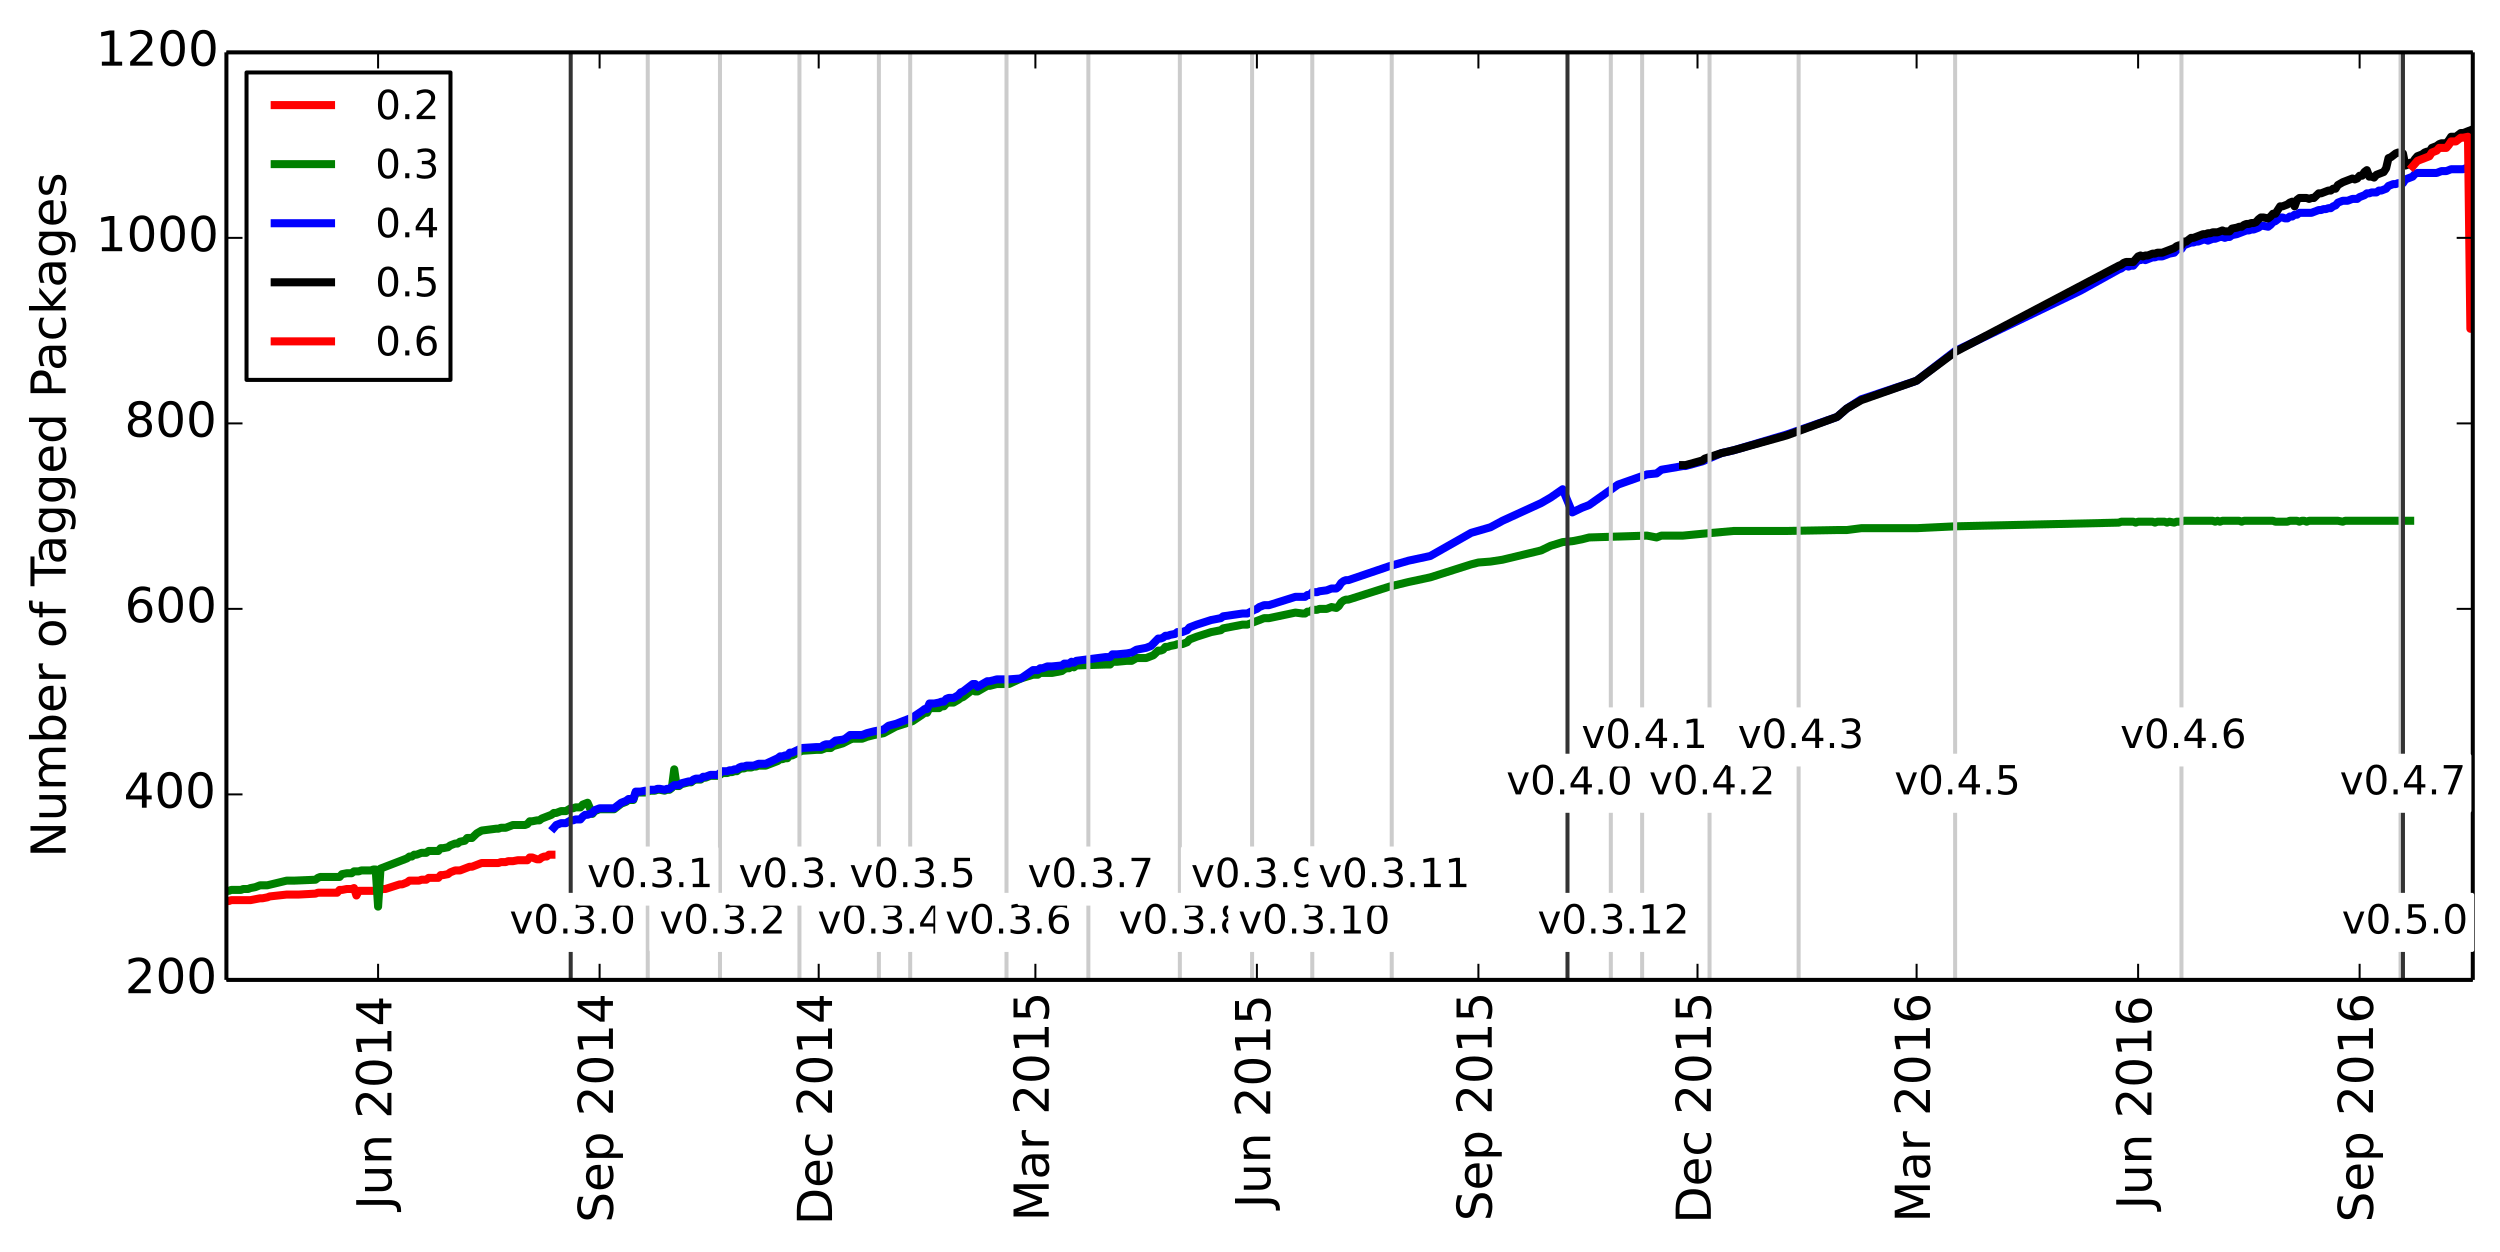 <?xml version="1.0" encoding="utf-8" standalone="no"?>
<!DOCTYPE svg PUBLIC "-//W3C//DTD SVG 1.1//EN"
  "http://www.w3.org/Graphics/SVG/1.1/DTD/svg11.dtd">
<!-- Created with matplotlib (http://matplotlib.org/) -->
<svg height="311pt" version="1.1" viewBox="0 0 621 311" width="621pt" xmlns="http://www.w3.org/2000/svg" xmlns:xlink="http://www.w3.org/1999/xlink">
 <defs>
  <style type="text/css">
*{stroke-linecap:butt;stroke-linejoin:round;}
  </style>
 </defs>
 <g id="figure_1">
  <g id="patch_1">
   <path d="
M0 311.509
L621.439 311.509
L621.439 0
L0 0
z
" style="fill:#ffffff;"/>
  </g>
  <g id="axes_1">
   <g id="patch_2">
    <path d="
M56.239 243.407
L614.239 243.407
L614.239 13.007
L56.239 13.007
z
" style="fill:#ffffff;"/>
   </g>
   <g id="line2d_1">
    <path clip-path="url(#pd39b4832ff)" d="
M136.978 212.303
L136.38 212.303
L135.782 212.764
L135.184 212.764
L134.586 212.994
L133.988 213.455
L133.39 213.455
L132.194 212.994
L131.596 212.994
L130.998 213.685
L130.4 213.685
L129.203 213.685
L128.605 213.685
L127.409 213.916
L126.811 213.916
L126.213 213.916
L125.615 214.146
L125.017 214.146
L124.419 214.146
L123.821 214.376
L123.223 214.376
L121.428 214.376
L120.83 214.376
L120.232 214.376
L119.634 214.376
L118.438 214.837
L117.242 215.298
L116.644 215.298
L116.046 215.528
L115.448 215.759
L114.252 216.22
L113.654 216.22
L113.055 216.22
L112.457 216.45
L111.859 216.68
L111.261 217.141
L110.065 217.372
L109.467 217.372
L108.869 218.063
L108.271 218.063
L107.673 218.063
L107.075 218.063
L106.477 218.063
L105.879 218.524
L104.682 218.524
L104.084 218.754
L103.486 218.754
L102.888 218.754
L102.29 218.754
L101.692 218.754
L101.094 219.215
L100.496 219.445
L99.898 219.676
L99.3 219.676
L95.711 220.828
L95.113 220.828
L94.515 221.058
L93.917 221.058
L93.319 221.288
L92.721 221.288
L92.123 221.288
L91.525 221.288
L90.927 221.288
L90.329 221.288
L89.731 221.288
L89.133 221.288
L88.535 222.44
L87.936 220.597
L87.338 220.828
L86.74 220.828
L86.142 220.828
L84.946 221.058
L84.348 221.058
L83.75 221.749
L83.152 221.749
L82.554 221.749
L81.956 221.749
L81.358 221.749
L80.76 221.749
L80.162 221.749
L79.564 221.749
L78.965 221.749
L78.367 221.98
L74.181 222.21
L72.985 222.21
L71.191 222.21
L67.004 222.671
L66.406 222.901
L65.21 223.132
L64.612 223.132
L63.416 223.362
L62.219 223.592
L61.621 223.592
L60.425 223.592
L59.827 223.592
L59.229 223.592
L58.631 223.592
L58.033 223.592
L57.435 223.592
L56.837 223.823
L56.239 223.823" style="fill:none;stroke:#ff0000;stroke-linecap:square;stroke-width:2;"/>
   </g>
   <g id="line2d_2">
    <path clip-path="url(#pd39b4832ff)" d="
M598.689 129.359
L582.541 129.359
L581.943 129.589
L580.747 129.359
L573.57 129.359
L572.972 129.589
L572.374 129.359
L571.776 129.359
L571.178 129.589
L570.58 129.359
L568.785 129.359
L568.187 129.589
L565.197 129.589
L564.599 129.359
L557.422 129.359
L556.824 129.589
L556.226 129.359
L552.039 129.359
L551.441 129.589
L550.843 129.359
L550.245 129.589
L549.647 129.359
L542.47 129.359
L541.872 129.589
L540.676 129.589
L540.078 129.82
L538.882 129.589
L538.284 129.82
L537.686 129.589
L535.891 129.589
L535.293 129.82
L534.695 129.589
L531.107 129.589
L530.509 129.82
L529.911 129.589
L526.92 129.589
L526.322 129.82
L485.654 130.741
L476.084 131.202
L462.329 131.202
L458.74 131.663
L456.348 131.663
L443.789 131.893
L430.631 131.893
L422.856 132.584
L418.072 133.045
L412.689 133.045
L411.493 133.506
L409.1 133.045
L394.747 133.506
L392.953 133.967
L390.56 134.428
L388.168 134.658
L385.178 135.58
L382.785 136.732
L373.216 139.036
L370.226 139.496
L367.236 139.727
L365.441 140.188
L355.274 143.413
L349.891 144.565
L345.107 145.717
L334.94 148.943
L334.342 148.943
L333.744 149.173
L333.146 149.634
L332.547 150.556
L331.949 151.016
L330.753 150.786
L329.557 151.247
L327.763 151.247
L327.165 151.477
L325.969 151.477
L325.371 151.938
L324.773 151.938
L324.174 152.399
L323.576 152.399
L321.782 152.168
L315.203 153.551
L314.007 153.551
L309.821 155.164
L308.625 155.164
L303.84 156.085
L303.242 156.546
L300.85 157.007
L297.261 158.159
L295.467 158.85
L294.869 159.541
L293.673 160.002
L292.477 160.002
L291.879 160.232
L290.682 160.463
L290.084 160.693
L289.486 160.693
L288.888 161.384
L288.29 161.615
L287.692 161.615
L286.496 162.767
L284.702 163.458
L282.309 163.458
L281.113 164.149
L279.917 164.149
L277.525 164.38
L276.329 164.38
L275.731 165.071
L274.535 165.071
L267.358 165.301
L266.76 165.762
L266.162 165.532
L265.564 165.992
L264.965 165.992
L264.367 166.223
L263.769 166.684
L261.377 167.144
L258.387 167.144
L257.789 167.605
L256.592 167.605
L253.602 168.527
L250.612 169.909
L247.621 169.909
L245.827 170.37
L245.229 170.37
L242.837 171.752
L242.239 171.752
L241.641 171.292
L239.248 173.135
L238.65 173.365
L238.052 173.826
L236.856 174.517
L235.66 174.517
L235.062 174.748
L234.464 175.439
L233.866 175.439
L233.268 175.9
L230.875 175.9
L230.277 177.052
L229.679 177.052
L229.081 177.512
L226.689 179.125
L222.502 180.508
L219.512 182.12
L217.12 182.581
L215.326 183.042
L214.129 183.503
L211.737 183.503
L211.139 183.733
L209.345 184.655
L206.953 185.346
L206.355 185.807
L205.158 185.807
L203.962 186.268
L202.766 186.268
L199.178 186.498
L196.785 187.65
L196.187 187.65
L195.589 188.341
L194.991 188.341
L194.393 188.572
L193.795 188.572
L193.197 189.032
L190.207 190.184
L188.412 190.184
L187.814 190.415
L187.216 190.415
L186.618 190.645
L185.422 190.645
L184.824 190.876
L184.226 190.876
L183.628 191.106
L183.03 191.567
L182.432 191.567
L181.834 191.797
L181.236 191.797
L180.637 192.028
L179.441 192.028
L178.843 192.488
L178.245 192.719
L176.451 192.719
L175.255 193.18
L174.657 193.18
L174.059 193.64
L172.863 193.64
L172.264 193.871
L171.666 194.332
L171.068 194.332
L169.274 194.792
L168.676 195.253
L168.078 195.253
L167.48 191.106
L166.882 195.714
L166.284 196.175
L165.686 196.175
L165.088 196.405
L163.891 196.175
L163.293 196.175
L162.695 196.405
L161.499 196.405
L160.303 196.866
L157.911 196.866
L157.313 198.709
L156.117 198.709
L155.518 199.17
L154.322 199.631
L152.528 201.013
L148.94 201.013
L147.744 201.474
L147.146 202.165
L145.949 199.4
L144.753 199.861
L144.155 200.552
L142.959 200.552
L142.361 200.783
L141.763 200.783
L140.567 201.474
L139.371 201.474
L138.174 201.935
L137.576 201.935
L136.978 202.396
L134.586 203.317
L133.988 203.778
L133.39 203.778
L132.194 204.008
L131.596 204.008
L130.998 204.7
L130.4 204.93
L127.409 204.93
L125.615 205.621
L124.419 205.621
L123.821 205.852
L123.223 205.852
L119.634 206.312
L118.438 207.004
L117.242 208.156
L116.046 208.156
L115.448 208.847
L114.252 209.077
L113.654 209.538
L113.055 209.538
L111.859 209.999
L111.261 210.46
L110.065 210.69
L109.467 210.69
L108.869 211.381
L106.477 211.381
L105.879 211.842
L104.682 211.842
L103.486 212.303
L102.888 212.303
L102.29 212.764
L101.692 212.764
L101.094 213.224
L94.515 215.759
L93.917 225.205
L93.319 215.989
L92.721 215.989
L92.123 216.22
L89.731 216.22
L89.133 216.45
L87.936 216.45
L87.338 216.911
L86.142 216.911
L84.946 217.141
L84.348 217.832
L79.564 217.832
L78.965 218.063
L78.367 218.524
L72.985 218.754
L71.191 218.754
L66.406 219.906
L64.612 219.906
L63.416 220.367
L62.219 220.597
L61.621 220.828
L60.425 220.828
L59.827 221.058
L57.435 221.058
L56.837 221.288
L56.239 221.288
L56.239 221.288" style="fill:none;stroke:#008000;stroke-linecap:square;stroke-width:2;"/>
   </g>
   <g id="line2d_3">
    <path clip-path="url(#pd39b4832ff)" d="
M614.239 41.577
L613.641 41.577
L613.043 41.577
L611.846 42.037
L608.856 42.037
L607.66 42.498
L606.464 42.498
L605.268 42.959
L600.483 42.959
L599.885 43.189
L599.287 43.88
L597.493 44.572
L596.895 45.493
L595.699 45.493
L595.1 45.724
L594.502 45.724
L593.306 46.184
L592.708 46.876
L591.512 47.337
L590.914 47.337
L590.316 47.797
L589.12 47.797
L588.522 48.028
L587.924 48.028
L587.326 48.489
L586.129 48.949
L585.531 49.41
L584.335 49.41
L583.139 49.871
L581.943 49.871
L580.747 50.332
L580.149 51.023
L579.551 51.253
L578.953 51.714
L578.355 51.714
L577.756 51.944
L577.158 51.944
L576.56 52.175
L575.962 52.175
L574.168 52.866
L571.178 52.866
L570.58 53.327
L569.982 53.327
L569.383 53.788
L568.785 53.788
L568.187 54.248
L567.589 54.248
L566.991 54.018
L566.393 54.018
L565.197 54.94
L564.599 55.17
L564.001 55.861
L563.403 56.322
L562.207 56.092
L561.609 56.092
L561.01 56.553
L559.814 57.013
L559.216 57.013
L558.618 57.244
L558.02 57.244
L555.628 58.165
L554.432 58.396
L553.834 58.856
L553.236 58.856
L552.637 59.087
L552.039 58.856
L551.441 58.856
L550.245 59.317
L549.647 59.317
L548.451 59.778
L547.853 59.548
L547.255 59.548
L546.059 60.008
L545.461 60.008
L544.863 60.239
L544.264 60.239
L542.47 60.93
L541.872 61.852
L541.274 61.852
L540.676 62.082
L540.078 62.773
L538.882 63.004
L537.088 63.695
L535.891 63.695
L535.293 63.925
L534.695 63.925
L532.901 64.617
L532.303 64.386
L531.705 64.617
L531.107 64.617
L529.911 65.999
L529.313 65.999
L528.715 66.229
L528.117 65.999
L527.518 66.229
L526.92 66.69
L526.322 66.921
L516.753 72.22
L485.654 87.196
L476.084 94.569
L462.329 99.177
L458.74 101.48
L456.348 103.554
L443.789 107.932
L430.631 111.848
L427.641 112.54
L422.856 114.613
L418.67 115.765
L418.072 115.765
L412.689 116.687
L411.493 117.608
L409.1 117.839
L401.924 120.373
L394.747 125.442
L392.953 126.133
L390.56 127.285
L388.168 121.525
L385.178 123.599
L382.785 124.981
L373.216 129.359
L370.226 130.972
L365.441 132.354
L355.274 138.114
L349.891 139.266
L345.107 140.648
L334.94 144.104
L334.342 144.104
L333.744 144.335
L333.146 144.796
L332.547 145.717
L331.949 146.178
L330.753 146.178
L329.557 146.639
L327.763 146.869
L327.165 147.1
L325.969 147.1
L325.371 147.791
L324.773 147.791
L324.174 148.252
L321.782 148.252
L315.203 150.325
L314.007 150.325
L312.811 150.786
L312.213 151.247
L311.615 151.477
L309.821 152.399
L308.625 152.399
L303.84 153.09
L303.242 153.551
L300.85 154.012
L297.261 155.164
L295.467 155.855
L294.869 156.546
L293.673 157.007
L292.477 157.007
L291.879 157.468
L290.682 157.698
L290.084 157.928
L289.486 157.928
L288.888 158.389
L288.29 158.62
L287.692 158.62
L285.898 160.463
L284.702 160.924
L282.309 161.384
L281.113 162.076
L279.917 162.306
L277.525 162.536
L276.329 162.536
L275.731 163.228
L274.535 163.228
L267.358 164.149
L266.76 164.61
L266.162 164.38
L265.564 164.84
L264.367 164.84
L263.769 165.301
L261.377 165.532
L260.181 165.532
L258.985 165.992
L258.387 165.992
L257.789 166.453
L256.592 166.453
L253.602 168.527
L250.612 168.757
L247.621 168.757
L245.827 169.218
L245.229 169.218
L242.837 170.6
L242.239 169.909
L241.641 169.909
L239.248 171.752
L238.65 171.983
L238.052 172.674
L236.856 173.365
L235.66 173.365
L235.062 173.596
L234.464 174.287
L233.866 174.287
L233.268 174.517
L232.072 174.748
L230.875 174.748
L230.277 176.13
L229.679 176.13
L229.081 176.591
L226.689 178.204
L222.502 179.816
L220.708 180.277
L219.512 181.199
L217.12 181.66
L215.326 182.12
L214.129 182.581
L211.139 182.581
L209.943 183.503
L209.345 183.733
L207.551 183.964
L206.355 184.885
L205.158 184.885
L204.56 185.116
L203.962 185.576
L202.766 185.576
L199.178 185.807
L196.785 186.959
L196.187 186.959
L195.589 187.65
L194.991 187.65
L194.393 187.88
L193.795 187.88
L193.197 188.341
L190.207 189.724
L188.412 189.724
L187.216 190.184
L185.422 190.184
L184.824 190.415
L184.226 190.415
L183.628 190.645
L183.03 191.106
L182.432 191.106
L181.834 191.336
L181.236 191.336
L180.637 191.567
L179.441 191.567
L178.245 192.488
L176.451 192.488
L175.255 192.949
L174.657 192.949
L174.059 193.41
L172.863 193.41
L172.264 193.64
L171.666 194.101
L171.068 194.101
L169.274 194.562
L168.676 195.023
L167.48 195.023
L166.284 195.944
L165.686 195.944
L165.088 196.175
L163.891 195.944
L163.293 195.944
L162.695 196.175
L161.499 196.175
L160.901 196.405
L160.303 196.405
L159.107 196.636
L157.911 196.636
L157.313 198.479
L156.117 198.479
L155.518 198.94
L154.322 199.4
L152.528 200.783
L148.94 200.783
L147.744 201.244
L147.146 201.935
L145.949 202.396
L145.351 202.396
L144.753 202.856
L144.155 203.548
L142.959 203.548
L142.361 203.778
L141.763 203.778
L140.567 204.469
L139.371 204.469
L138.174 204.93
L137.576 205.621
L137.576 205.621" style="fill:none;stroke:#0000ff;stroke-linecap:square;stroke-width:2;"/>
   </g>
   <g id="line2d_4">
    <path clip-path="url(#pd39b4832ff)" d="
M614.239 32.13
L611.846 33.052
L611.248 33.052
L610.052 33.973
L608.856 33.973
L608.258 34.895
L607.66 35.586
L606.464 35.586
L605.866 35.816
L605.268 36.277
L604.072 36.738
L603.473 37.66
L602.875 37.66
L602.277 37.89
L601.679 38.351
L600.483 38.812
L599.885 39.503
L599.287 40.425
L598.689 40.425
L598.091 40.885
L597.493 41.116
L596.895 38.12
L595.699 37.89
L595.1 38.12
L593.904 39.042
L593.306 39.273
L592.708 41.807
L592.11 42.728
L590.316 43.42
L589.718 44.111
L589.12 43.88
L588.522 43.88
L587.924 42.268
L587.326 42.728
L586.727 43.65
L586.129 43.65
L585.531 44.341
L584.933 44.572
L584.335 44.341
L581.943 45.263
L580.747 45.954
L580.149 46.876
L579.551 46.876
L578.953 47.337
L578.355 47.337
L576.56 48.028
L575.962 48.028
L574.766 49.18
L574.168 49.18
L573.57 49.41
L572.972 49.18
L571.178 49.18
L570.58 49.641
L569.982 51.253
L569.383 50.101
L568.785 50.332
L568.187 50.792
L566.991 51.253
L566.393 51.253
L565.197 53.096
L564.599 53.096
L564.001 53.788
L563.403 54.248
L562.207 54.018
L561.609 54.018
L561.01 54.479
L560.412 55.17
L559.814 55.401
L559.216 55.401
L558.618 55.631
L558.02 55.631
L557.422 55.861
L556.824 56.322
L556.226 56.322
L555.628 56.553
L554.432 56.783
L553.834 57.474
L552.637 57.474
L552.039 57.244
L550.843 57.705
L549.647 57.705
L549.049 57.935
L548.451 57.935
L547.853 58.165
L547.255 58.165
L544.863 59.087
L544.264 59.087
L543.068 60.008
L542.47 60.008
L541.872 60.93
L541.274 60.93
L540.676 61.16
L540.078 61.621
L537.088 62.773
L535.891 62.773
L535.293 63.004
L534.695 63.004
L533.499 63.465
L532.901 63.465
L532.303 63.695
L531.705 63.465
L531.107 63.695
L529.911 65.077
L528.117 65.077
L527.518 65.308
L526.92 65.769
L526.322 65.999
L485.654 87.426
L476.084 94.569
L462.329 99.407
L458.74 101.48
L456.348 103.554
L443.789 108.162
L430.631 111.848
L427.641 112.54
L423.454 113.922
L422.856 114.383
L418.67 115.535
L418.072 115.535
L418.072 115.535" style="fill:none;stroke:#000000;stroke-linecap:square;stroke-width:2;"/>
   </g>
   <g id="line2d_5">
    <path clip-path="url(#pd39b4832ff)" d="
M614.239 81.436
L613.641 81.666
L613.043 33.973
L611.846 34.204
L611.248 34.204
L610.65 34.664
L610.052 35.125
L609.454 35.125
L608.856 35.125
L608.258 36.047
L607.66 36.738
L606.464 36.738
L605.866 36.738
L605.268 37.429
L604.67 37.66
L604.072 37.89
L603.473 38.812
L602.875 39.042
L602.277 39.273
L601.679 39.503
L601.081 39.733
L600.483 39.964
L599.885 40.655
L599.287 41.346" style="fill:none;stroke:#ff0000;stroke-linecap:square;stroke-width:2;"/>
   </g>
   <g id="line2d_6">
    <path clip-path="url(#pd39b4832ff)" d="
M141.763 243.407
L141.763 13.007" style="fill:none;stroke:#333333;stroke-linecap:square;"/>
   </g>
   <g id="line2d_7">
    <path clip-path="url(#pd39b4832ff)" d="
M160.901 243.407
L160.901 13.007" style="fill:none;stroke:#cccccc;stroke-linecap:square;"/>
   </g>
   <g id="line2d_8">
    <path clip-path="url(#pd39b4832ff)" d="
M178.843 243.407
L178.843 13.007" style="fill:none;stroke:#cccccc;stroke-linecap:square;"/>
   </g>
   <g id="line2d_9">
    <path clip-path="url(#pd39b4832ff)" d="
M198.58 243.407
L198.58 13.007" style="fill:none;stroke:#cccccc;stroke-linecap:square;"/>
   </g>
   <g id="line2d_10">
    <path clip-path="url(#pd39b4832ff)" d="
M218.316 243.407
L218.316 13.007" style="fill:none;stroke:#cccccc;stroke-linecap:square;"/>
   </g>
   <g id="line2d_11">
    <path clip-path="url(#pd39b4832ff)" d="
M226.091 243.407
L226.091 13.007" style="fill:none;stroke:#cccccc;stroke-linecap:square;"/>
   </g>
   <g id="line2d_12">
    <path clip-path="url(#pd39b4832ff)" d="
M250.014 243.407
L250.014 13.007" style="fill:none;stroke:#cccccc;stroke-linecap:square;"/>
   </g>
   <g id="line2d_13">
    <path clip-path="url(#pd39b4832ff)" d="
M270.348 243.407
L270.348 13.007" style="fill:none;stroke:#cccccc;stroke-linecap:square;"/>
   </g>
   <g id="line2d_14">
    <path clip-path="url(#pd39b4832ff)" d="
M293.075 243.407
L293.075 13.007" style="fill:none;stroke:#cccccc;stroke-linecap:square;"/>
   </g>
   <g id="line2d_15">
    <path clip-path="url(#pd39b4832ff)" d="
M311.017 243.407
L311.017 13.007" style="fill:none;stroke:#cccccc;stroke-linecap:square;"/>
   </g>
   <g id="line2d_16">
    <path clip-path="url(#pd39b4832ff)" d="
M325.969 243.407
L325.969 13.007" style="fill:none;stroke:#cccccc;stroke-linecap:square;"/>
   </g>
   <g id="line2d_17">
    <path clip-path="url(#pd39b4832ff)" d="
M345.705 243.407
L345.705 13.007" style="fill:none;stroke:#cccccc;stroke-linecap:square;"/>
   </g>
   <g id="line2d_18">
    <path clip-path="url(#pd39b4832ff)" d="
M400.129 243.407
L400.129 13.007" style="fill:none;stroke:#cccccc;stroke-linecap:square;"/>
   </g>
   <g id="line2d_19">
    <path clip-path="url(#pd39b4832ff)" d="
M389.364 243.407
L389.364 13.007" style="fill:none;stroke:#333333;stroke-linecap:square;"/>
   </g>
   <g id="line2d_20">
    <path clip-path="url(#pd39b4832ff)" d="
M407.904 243.407
L407.904 13.007" style="fill:none;stroke:#cccccc;stroke-linecap:square;"/>
   </g>
   <g id="line2d_21">
    <path clip-path="url(#pd39b4832ff)" d="
M424.65 243.407
L424.65 13.007" style="fill:none;stroke:#cccccc;stroke-linecap:square;"/>
   </g>
   <g id="line2d_22">
    <path clip-path="url(#pd39b4832ff)" d="
M446.779 243.407
L446.779 13.007" style="fill:none;stroke:#cccccc;stroke-linecap:square;"/>
   </g>
   <g id="line2d_23">
    <path clip-path="url(#pd39b4832ff)" d="
M485.654 243.407
L485.654 13.007" style="fill:none;stroke:#cccccc;stroke-linecap:square;"/>
   </g>
   <g id="line2d_24">
    <path clip-path="url(#pd39b4832ff)" d="
M541.872 243.407
L541.872 13.007" style="fill:none;stroke:#cccccc;stroke-linecap:square;"/>
   </g>
   <g id="line2d_25">
    <path clip-path="url(#pd39b4832ff)" d="
M596.297 243.407
L596.297 13.007" style="fill:none;stroke:#cccccc;stroke-linecap:square;"/>
   </g>
   <g id="line2d_26">
    <path clip-path="url(#pd39b4832ff)" d="
M596.895 243.407
L596.895 13.007" style="fill:none;stroke:#333333;stroke-linecap:square;"/>
   </g>
   <g id="matplotlib.axis_1">
    <g id="xtick_1">
     <g id="line2d_27">
      <defs>
       <path d="
M0 0
L0 -4" id="m93b0483c22" style="stroke:#000000;stroke-width:0.5;"/>
      </defs>
      <g>
       <use style="stroke:#000000;stroke-width:0.5;" x="93.917" xlink:href="#m93b0483c22" y="243.407"/>
      </g>
     </g>
     <g id="line2d_28">
      <defs>
       <path d="
M0 0
L0 4" id="m741efc42ff" style="stroke:#000000;stroke-width:0.5;"/>
      </defs>
      <g>
       <use style="stroke:#000000;stroke-width:0.5;" x="93.917" xlink:href="#m741efc42ff" y="13.007"/>
      </g>
     </g>
     <g id="text_1">
      <!-- Jun 2014 -->
      <defs>
       <path d="
M9.812 72.906
L19.672 72.906
L19.672 5.078
Q19.672 -8.109 14.672 -14.062
Q9.672 -20.016 -1.422 -20.016
L-5.172 -20.016
L-5.172 -11.719
L-2.094 -11.719
Q4.438 -11.719 7.125 -8.047
Q9.812 -4.391 9.812 5.078
z
" id="DejaVuSans-4a"/>
       <path d="
M54.891 33.016
L54.891 0
L45.906 0
L45.906 32.719
Q45.906 40.484 42.875 44.328
Q39.844 48.188 33.797 48.188
Q26.516 48.188 22.312 43.547
Q18.109 38.922 18.109 30.906
L18.109 0
L9.078 0
L9.078 54.688
L18.109 54.688
L18.109 46.188
Q21.344 51.125 25.703 53.562
Q30.078 56 35.797 56
Q45.219 56 50.047 50.172
Q54.891 44.344 54.891 33.016" id="DejaVuSans-6e"/>
       <path d="
M12.406 8.297
L28.516 8.297
L28.516 63.922
L10.984 60.406
L10.984 69.391
L28.422 72.906
L38.281 72.906
L38.281 8.297
L54.391 8.297
L54.391 0
L12.406 0
z
" id="DejaVuSans-31"/>
       <path d="
M31.781 66.406
Q24.172 66.406 20.328 58.906
Q16.5 51.422 16.5 36.375
Q16.5 21.391 20.328 13.891
Q24.172 6.391 31.781 6.391
Q39.453 6.391 43.281 13.891
Q47.125 21.391 47.125 36.375
Q47.125 51.422 43.281 58.906
Q39.453 66.406 31.781 66.406
M31.781 74.219
Q44.047 74.219 50.516 64.516
Q56.984 54.828 56.984 36.375
Q56.984 17.969 50.516 8.266
Q44.047 -1.422 31.781 -1.422
Q19.531 -1.422 13.062 8.266
Q6.594 17.969 6.594 36.375
Q6.594 54.828 13.062 64.516
Q19.531 74.219 31.781 74.219" id="DejaVuSans-30"/>
       <path id="DejaVuSans-20"/>
       <path d="
M19.188 8.297
L53.609 8.297
L53.609 0
L7.328 0
L7.328 8.297
Q12.938 14.109 22.625 23.891
Q32.328 33.688 34.812 36.531
Q39.547 41.844 41.422 45.531
Q43.312 49.219 43.312 52.781
Q43.312 58.594 39.234 62.25
Q35.156 65.922 28.609 65.922
Q23.969 65.922 18.812 64.312
Q13.672 62.703 7.812 59.422
L7.812 69.391
Q13.766 71.781 18.938 73
Q24.125 74.219 28.422 74.219
Q39.75 74.219 46.484 68.547
Q53.219 62.891 53.219 53.422
Q53.219 48.922 51.531 44.891
Q49.859 40.875 45.406 35.406
Q44.188 33.984 37.641 27.219
Q31.109 20.453 19.188 8.297" id="DejaVuSans-32"/>
       <path d="
M37.797 64.312
L12.891 25.391
L37.797 25.391
z

M35.203 72.906
L47.609 72.906
L47.609 25.391
L58.016 25.391
L58.016 17.188
L47.609 17.188
L47.609 0
L37.797 0
L37.797 17.188
L4.891 17.188
L4.891 26.703
z
" id="DejaVuSans-34"/>
       <path d="
M8.5 21.578
L8.5 54.688
L17.484 54.688
L17.484 21.922
Q17.484 14.156 20.5 10.266
Q23.531 6.391 29.594 6.391
Q36.859 6.391 41.078 11.031
Q45.312 15.672 45.312 23.688
L45.312 54.688
L54.297 54.688
L54.297 0
L45.312 0
L45.312 8.406
Q42.047 3.422 37.719 1
Q33.406 -1.422 27.688 -1.422
Q18.266 -1.422 13.375 4.438
Q8.5 10.297 8.5 21.578
M31.109 56
z
" id="DejaVuSans-75"/>
      </defs>
      <g transform="translate(97.228 300.458)rotate(-90.0)scale(0.12 -0.12)">
       <use xlink:href="#DejaVuSans-4a"/>
       <use x="29.492" xlink:href="#DejaVuSans-75"/>
       <use x="92.871" xlink:href="#DejaVuSans-6e"/>
       <use x="156.25" xlink:href="#DejaVuSans-20"/>
       <use x="188.037" xlink:href="#DejaVuSans-32"/>
       <use x="251.66" xlink:href="#DejaVuSans-30"/>
       <use x="315.283" xlink:href="#DejaVuSans-31"/>
       <use x="378.906" xlink:href="#DejaVuSans-34"/>
      </g>
     </g>
    </g>
    <g id="xtick_2">
     <g id="line2d_29">
      <g>
       <use style="stroke:#000000;stroke-width:0.5;" x="148.94" xlink:href="#m93b0483c22" y="243.407"/>
      </g>
     </g>
     <g id="line2d_30">
      <g>
       <use style="stroke:#000000;stroke-width:0.5;" x="148.94" xlink:href="#m741efc42ff" y="13.007"/>
      </g>
     </g>
     <g id="text_2">
      <!-- Sep 2014 -->
      <defs>
       <path d="
M53.516 70.516
L53.516 60.891
Q47.906 63.578 42.922 64.891
Q37.938 66.219 33.297 66.219
Q25.25 66.219 20.875 63.094
Q16.5 59.969 16.5 54.203
Q16.5 49.359 19.406 46.891
Q22.312 44.438 30.422 42.922
L36.375 41.703
Q47.406 39.594 52.656 34.297
Q57.906 29 57.906 20.125
Q57.906 9.516 50.797 4.047
Q43.703 -1.422 29.984 -1.422
Q24.812 -1.422 18.969 -0.25
Q13.141 0.922 6.891 3.219
L6.891 13.375
Q12.891 10.016 18.656 8.297
Q24.422 6.594 29.984 6.594
Q38.422 6.594 43.016 9.906
Q47.609 13.234 47.609 19.391
Q47.609 24.75 44.312 27.781
Q41.016 30.812 33.5 32.328
L27.484 33.5
Q16.453 35.688 11.516 40.375
Q6.594 45.062 6.594 53.422
Q6.594 63.094 13.406 68.656
Q20.219 74.219 32.172 74.219
Q37.312 74.219 42.625 73.281
Q47.953 72.359 53.516 70.516" id="DejaVuSans-53"/>
       <path d="
M56.203 29.594
L56.203 25.203
L14.891 25.203
Q15.484 15.922 20.484 11.062
Q25.484 6.203 34.422 6.203
Q39.594 6.203 44.453 7.469
Q49.312 8.734 54.109 11.281
L54.109 2.781
Q49.266 0.734 44.188 -0.344
Q39.109 -1.422 33.891 -1.422
Q20.797 -1.422 13.156 6.188
Q5.516 13.812 5.516 26.812
Q5.516 40.234 12.766 48.109
Q20.016 56 32.328 56
Q43.359 56 49.781 48.891
Q56.203 41.797 56.203 29.594
M47.219 32.234
Q47.125 39.594 43.094 43.984
Q39.062 48.391 32.422 48.391
Q24.906 48.391 20.391 44.141
Q15.875 39.891 15.188 32.172
z
" id="DejaVuSans-65"/>
       <path d="
M18.109 8.203
L18.109 -20.797
L9.078 -20.797
L9.078 54.688
L18.109 54.688
L18.109 46.391
Q20.953 51.266 25.266 53.625
Q29.594 56 35.594 56
Q45.562 56 51.781 48.094
Q58.016 40.188 58.016 27.297
Q58.016 14.406 51.781 6.484
Q45.562 -1.422 35.594 -1.422
Q29.594 -1.422 25.266 0.953
Q20.953 3.328 18.109 8.203
M48.688 27.297
Q48.688 37.203 44.609 42.844
Q40.531 48.484 33.406 48.484
Q26.266 48.484 22.188 42.844
Q18.109 37.203 18.109 27.297
Q18.109 17.391 22.188 11.75
Q26.266 6.109 33.406 6.109
Q40.531 6.109 44.609 11.75
Q48.688 17.391 48.688 27.297" id="DejaVuSans-70"/>
      </defs>
      <g transform="translate(152.251 303.707)rotate(-90.0)scale(0.12 -0.12)">
       <use xlink:href="#DejaVuSans-53"/>
       <use x="63.477" xlink:href="#DejaVuSans-65"/>
       <use x="125.0" xlink:href="#DejaVuSans-70"/>
       <use x="188.477" xlink:href="#DejaVuSans-20"/>
       <use x="220.264" xlink:href="#DejaVuSans-32"/>
       <use x="283.887" xlink:href="#DejaVuSans-30"/>
       <use x="347.51" xlink:href="#DejaVuSans-31"/>
       <use x="411.133" xlink:href="#DejaVuSans-34"/>
      </g>
     </g>
    </g>
    <g id="xtick_3">
     <g id="line2d_31">
      <g>
       <use style="stroke:#000000;stroke-width:0.5;" x="203.364" xlink:href="#m93b0483c22" y="243.407"/>
      </g>
     </g>
     <g id="line2d_32">
      <g>
       <use style="stroke:#000000;stroke-width:0.5;" x="203.364" xlink:href="#m741efc42ff" y="13.007"/>
      </g>
     </g>
     <g id="text_3">
      <!-- Dec 2014 -->
      <defs>
       <path d="
M19.672 64.797
L19.672 8.109
L31.594 8.109
Q46.688 8.109 53.688 14.938
Q60.688 21.781 60.688 36.531
Q60.688 51.172 53.688 57.984
Q46.688 64.797 31.594 64.797
z

M9.812 72.906
L30.078 72.906
Q51.266 72.906 61.172 64.094
Q71.094 55.281 71.094 36.531
Q71.094 17.672 61.125 8.828
Q51.172 0 30.078 0
L9.812 0
z
" id="DejaVuSans-44"/>
       <path d="
M48.781 52.594
L48.781 44.188
Q44.969 46.297 41.141 47.344
Q37.312 48.391 33.406 48.391
Q24.656 48.391 19.812 42.844
Q14.984 37.312 14.984 27.297
Q14.984 17.281 19.812 11.734
Q24.656 6.203 33.406 6.203
Q37.312 6.203 41.141 7.25
Q44.969 8.297 48.781 10.406
L48.781 2.094
Q45.016 0.344 40.984 -0.531
Q36.969 -1.422 32.422 -1.422
Q20.062 -1.422 12.781 6.344
Q5.516 14.109 5.516 27.297
Q5.516 40.672 12.859 48.328
Q20.219 56 33.016 56
Q37.156 56 41.109 55.141
Q45.062 54.297 48.781 52.594" id="DejaVuSans-63"/>
      </defs>
      <g transform="translate(206.675 304.309)rotate(-90.0)scale(0.12 -0.12)">
       <use xlink:href="#DejaVuSans-44"/>
       <use x="77.002" xlink:href="#DejaVuSans-65"/>
       <use x="138.525" xlink:href="#DejaVuSans-63"/>
       <use x="193.506" xlink:href="#DejaVuSans-20"/>
       <use x="225.293" xlink:href="#DejaVuSans-32"/>
       <use x="288.916" xlink:href="#DejaVuSans-30"/>
       <use x="352.539" xlink:href="#DejaVuSans-31"/>
       <use x="416.162" xlink:href="#DejaVuSans-34"/>
      </g>
     </g>
    </g>
    <g id="xtick_4">
     <g id="line2d_33">
      <g>
       <use style="stroke:#000000;stroke-width:0.5;" x="257.191" xlink:href="#m93b0483c22" y="243.407"/>
      </g>
     </g>
     <g id="line2d_34">
      <g>
       <use style="stroke:#000000;stroke-width:0.5;" x="257.191" xlink:href="#m741efc42ff" y="13.007"/>
      </g>
     </g>
     <g id="text_4">
      <!-- Mar 2015 -->
      <defs>
       <path d="
M9.812 72.906
L24.516 72.906
L43.109 23.297
L61.812 72.906
L76.516 72.906
L76.516 0
L66.891 0
L66.891 64.016
L48.094 14.016
L38.188 14.016
L19.391 64.016
L19.391 0
L9.812 0
z
" id="DejaVuSans-4d"/>
       <path d="
M41.109 46.297
Q39.594 47.172 37.812 47.578
Q36.031 48 33.891 48
Q26.266 48 22.188 43.047
Q18.109 38.094 18.109 28.812
L18.109 0
L9.078 0
L9.078 54.688
L18.109 54.688
L18.109 46.188
Q20.953 51.172 25.484 53.578
Q30.031 56 36.531 56
Q37.453 56 38.578 55.875
Q39.703 55.766 41.062 55.516
z
" id="DejaVuSans-72"/>
       <path d="
M10.797 72.906
L49.516 72.906
L49.516 64.594
L19.828 64.594
L19.828 46.734
Q21.969 47.469 24.109 47.828
Q26.266 48.188 28.422 48.188
Q40.625 48.188 47.75 41.5
Q54.891 34.812 54.891 23.391
Q54.891 11.625 47.562 5.094
Q40.234 -1.422 26.906 -1.422
Q22.312 -1.422 17.547 -0.641
Q12.797 0.141 7.719 1.703
L7.719 11.625
Q12.109 9.234 16.797 8.062
Q21.484 6.891 26.703 6.891
Q35.156 6.891 40.078 11.328
Q45.016 15.766 45.016 23.391
Q45.016 31 40.078 35.438
Q35.156 39.891 26.703 39.891
Q22.75 39.891 18.812 39.016
Q14.891 38.141 10.797 36.281
z
" id="DejaVuSans-35"/>
       <path d="
M34.281 27.484
Q23.391 27.484 19.188 25
Q14.984 22.516 14.984 16.5
Q14.984 11.719 18.141 8.906
Q21.297 6.109 26.703 6.109
Q34.188 6.109 38.703 11.406
Q43.219 16.703 43.219 25.484
L43.219 27.484
z

M52.203 31.203
L52.203 0
L43.219 0
L43.219 8.297
Q40.141 3.328 35.547 0.953
Q30.953 -1.422 24.312 -1.422
Q15.922 -1.422 10.953 3.297
Q6 8.016 6 15.922
Q6 25.141 12.172 29.828
Q18.359 34.516 30.609 34.516
L43.219 34.516
L43.219 35.406
Q43.219 41.609 39.141 45
Q35.062 48.391 27.688 48.391
Q23 48.391 18.547 47.266
Q14.109 46.141 10.016 43.891
L10.016 52.203
Q14.938 54.109 19.578 55.047
Q24.219 56 28.609 56
Q40.484 56 46.344 49.844
Q52.203 43.703 52.203 31.203" id="DejaVuSans-61"/>
      </defs>
      <g transform="translate(260.502 303.353)rotate(-90.0)scale(0.12 -0.12)">
       <use xlink:href="#DejaVuSans-4d"/>
       <use x="86.279" xlink:href="#DejaVuSans-61"/>
       <use x="147.559" xlink:href="#DejaVuSans-72"/>
       <use x="188.672" xlink:href="#DejaVuSans-20"/>
       <use x="220.459" xlink:href="#DejaVuSans-32"/>
       <use x="284.082" xlink:href="#DejaVuSans-30"/>
       <use x="347.705" xlink:href="#DejaVuSans-31"/>
       <use x="411.328" xlink:href="#DejaVuSans-35"/>
      </g>
     </g>
    </g>
    <g id="xtick_5">
     <g id="line2d_35">
      <g>
       <use style="stroke:#000000;stroke-width:0.5;" x="312.213" xlink:href="#m93b0483c22" y="243.407"/>
      </g>
     </g>
     <g id="line2d_36">
      <g>
       <use style="stroke:#000000;stroke-width:0.5;" x="312.213" xlink:href="#m741efc42ff" y="13.007"/>
      </g>
     </g>
     <g id="text_5">
      <!-- Jun 2015 -->
      <g transform="translate(315.524 300.083)rotate(-90.0)scale(0.12 -0.12)">
       <use xlink:href="#DejaVuSans-4a"/>
       <use x="29.492" xlink:href="#DejaVuSans-75"/>
       <use x="92.871" xlink:href="#DejaVuSans-6e"/>
       <use x="156.25" xlink:href="#DejaVuSans-20"/>
       <use x="188.037" xlink:href="#DejaVuSans-32"/>
       <use x="251.66" xlink:href="#DejaVuSans-30"/>
       <use x="315.283" xlink:href="#DejaVuSans-31"/>
       <use x="378.906" xlink:href="#DejaVuSans-35"/>
      </g>
     </g>
    </g>
    <g id="xtick_6">
     <g id="line2d_37">
      <g>
       <use style="stroke:#000000;stroke-width:0.5;" x="367.236" xlink:href="#m93b0483c22" y="243.407"/>
      </g>
     </g>
     <g id="line2d_38">
      <g>
       <use style="stroke:#000000;stroke-width:0.5;" x="367.236" xlink:href="#m741efc42ff" y="13.007"/>
      </g>
     </g>
     <g id="text_6">
      <!-- Sep 2015 -->
      <g transform="translate(370.547 303.332)rotate(-90.0)scale(0.12 -0.12)">
       <use xlink:href="#DejaVuSans-53"/>
       <use x="63.477" xlink:href="#DejaVuSans-65"/>
       <use x="125.0" xlink:href="#DejaVuSans-70"/>
       <use x="188.477" xlink:href="#DejaVuSans-20"/>
       <use x="220.264" xlink:href="#DejaVuSans-32"/>
       <use x="283.887" xlink:href="#DejaVuSans-30"/>
       <use x="347.51" xlink:href="#DejaVuSans-31"/>
       <use x="411.133" xlink:href="#DejaVuSans-35"/>
      </g>
     </g>
    </g>
    <g id="xtick_7">
     <g id="line2d_39">
      <g>
       <use style="stroke:#000000;stroke-width:0.5;" x="421.66" xlink:href="#m93b0483c22" y="243.407"/>
      </g>
     </g>
     <g id="line2d_40">
      <g>
       <use style="stroke:#000000;stroke-width:0.5;" x="421.66" xlink:href="#m741efc42ff" y="13.007"/>
      </g>
     </g>
     <g id="text_7">
      <!-- Dec 2015 -->
      <g transform="translate(424.971 303.934)rotate(-90.0)scale(0.12 -0.12)">
       <use xlink:href="#DejaVuSans-44"/>
       <use x="77.002" xlink:href="#DejaVuSans-65"/>
       <use x="138.525" xlink:href="#DejaVuSans-63"/>
       <use x="193.506" xlink:href="#DejaVuSans-20"/>
       <use x="225.293" xlink:href="#DejaVuSans-32"/>
       <use x="288.916" xlink:href="#DejaVuSans-30"/>
       <use x="352.539" xlink:href="#DejaVuSans-31"/>
       <use x="416.162" xlink:href="#DejaVuSans-35"/>
      </g>
     </g>
    </g>
    <g id="xtick_8">
     <g id="line2d_41">
      <g>
       <use style="stroke:#000000;stroke-width:0.5;" x="476.084" xlink:href="#m93b0483c22" y="243.407"/>
      </g>
     </g>
     <g id="line2d_42">
      <g>
       <use style="stroke:#000000;stroke-width:0.5;" x="476.084" xlink:href="#m741efc42ff" y="13.007"/>
      </g>
     </g>
     <g id="text_8">
      <!-- Mar 2016 -->
      <defs>
       <path d="
M33.016 40.375
Q26.375 40.375 22.484 35.828
Q18.609 31.297 18.609 23.391
Q18.609 15.531 22.484 10.953
Q26.375 6.391 33.016 6.391
Q39.656 6.391 43.531 10.953
Q47.406 15.531 47.406 23.391
Q47.406 31.297 43.531 35.828
Q39.656 40.375 33.016 40.375
M52.594 71.297
L52.594 62.312
Q48.875 64.062 45.094 64.984
Q41.312 65.922 37.594 65.922
Q27.828 65.922 22.672 59.328
Q17.531 52.734 16.797 39.406
Q19.672 43.656 24.016 45.922
Q28.375 48.188 33.594 48.188
Q44.578 48.188 50.953 41.516
Q57.328 34.859 57.328 23.391
Q57.328 12.156 50.688 5.359
Q44.047 -1.422 33.016 -1.422
Q20.359 -1.422 13.672 8.266
Q6.984 17.969 6.984 36.375
Q6.984 53.656 15.188 63.938
Q23.391 74.219 37.203 74.219
Q40.922 74.219 44.703 73.484
Q48.484 72.75 52.594 71.297" id="DejaVuSans-36"/>
      </defs>
      <g transform="translate(479.396 303.646)rotate(-90.0)scale(0.12 -0.12)">
       <use xlink:href="#DejaVuSans-4d"/>
       <use x="86.279" xlink:href="#DejaVuSans-61"/>
       <use x="147.559" xlink:href="#DejaVuSans-72"/>
       <use x="188.672" xlink:href="#DejaVuSans-20"/>
       <use x="220.459" xlink:href="#DejaVuSans-32"/>
       <use x="284.082" xlink:href="#DejaVuSans-30"/>
       <use x="347.705" xlink:href="#DejaVuSans-31"/>
       <use x="411.328" xlink:href="#DejaVuSans-36"/>
      </g>
     </g>
    </g>
    <g id="xtick_9">
     <g id="line2d_43">
      <g>
       <use style="stroke:#000000;stroke-width:0.5;" x="531.107" xlink:href="#m93b0483c22" y="243.407"/>
      </g>
     </g>
     <g id="line2d_44">
      <g>
       <use style="stroke:#000000;stroke-width:0.5;" x="531.107" xlink:href="#m741efc42ff" y="13.007"/>
      </g>
     </g>
     <g id="text_9">
      <!-- Jun 2016 -->
      <g transform="translate(534.418 300.376)rotate(-90.0)scale(0.12 -0.12)">
       <use xlink:href="#DejaVuSans-4a"/>
       <use x="29.492" xlink:href="#DejaVuSans-75"/>
       <use x="92.871" xlink:href="#DejaVuSans-6e"/>
       <use x="156.25" xlink:href="#DejaVuSans-20"/>
       <use x="188.037" xlink:href="#DejaVuSans-32"/>
       <use x="251.66" xlink:href="#DejaVuSans-30"/>
       <use x="315.283" xlink:href="#DejaVuSans-31"/>
       <use x="378.906" xlink:href="#DejaVuSans-36"/>
      </g>
     </g>
    </g>
    <g id="xtick_10">
     <g id="line2d_45">
      <g>
       <use style="stroke:#000000;stroke-width:0.5;" x="586.129" xlink:href="#m93b0483c22" y="243.407"/>
      </g>
     </g>
     <g id="line2d_46">
      <g>
       <use style="stroke:#000000;stroke-width:0.5;" x="586.129" xlink:href="#m741efc42ff" y="13.007"/>
      </g>
     </g>
     <g id="text_10">
      <!-- Sep 2016 -->
      <g transform="translate(589.441 303.625)rotate(-90.0)scale(0.12 -0.12)">
       <use xlink:href="#DejaVuSans-53"/>
       <use x="63.477" xlink:href="#DejaVuSans-65"/>
       <use x="125.0" xlink:href="#DejaVuSans-70"/>
       <use x="188.477" xlink:href="#DejaVuSans-20"/>
       <use x="220.264" xlink:href="#DejaVuSans-32"/>
       <use x="283.887" xlink:href="#DejaVuSans-30"/>
       <use x="347.51" xlink:href="#DejaVuSans-31"/>
       <use x="411.133" xlink:href="#DejaVuSans-36"/>
      </g>
     </g>
    </g>
   </g>
   <g id="matplotlib.axis_2">
    <g id="ytick_1">
     <g id="line2d_47">
      <defs>
       <path d="
M0 0
L4 0" id="m728421d6d4" style="stroke:#000000;stroke-width:0.5;"/>
      </defs>
      <g>
       <use style="stroke:#000000;stroke-width:0.5;" x="56.239" xlink:href="#m728421d6d4" y="243.407"/>
      </g>
     </g>
     <g id="line2d_48">
      <defs>
       <path d="
M0 0
L-4 0" id="mcb0005524f" style="stroke:#000000;stroke-width:0.5;"/>
      </defs>
      <g>
       <use style="stroke:#000000;stroke-width:0.5;" x="614.239" xlink:href="#mcb0005524f" y="243.407"/>
      </g>
     </g>
     <g id="text_11">
      <!-- 200 -->
      <g transform="translate(31.01 246.718)scale(0.12 -0.12)">
       <use xlink:href="#DejaVuSans-32"/>
       <use x="63.623" xlink:href="#DejaVuSans-30"/>
       <use x="127.246" xlink:href="#DejaVuSans-30"/>
      </g>
     </g>
    </g>
    <g id="ytick_2">
     <g id="line2d_49">
      <g>
       <use style="stroke:#000000;stroke-width:0.5;" x="56.239" xlink:href="#m728421d6d4" y="197.327"/>
      </g>
     </g>
     <g id="line2d_50">
      <g>
       <use style="stroke:#000000;stroke-width:0.5;" x="614.239" xlink:href="#mcb0005524f" y="197.327"/>
      </g>
     </g>
     <g id="text_12">
      <!-- 400 -->
      <g transform="translate(30.718 200.638)scale(0.12 -0.12)">
       <use xlink:href="#DejaVuSans-34"/>
       <use x="63.623" xlink:href="#DejaVuSans-30"/>
       <use x="127.246" xlink:href="#DejaVuSans-30"/>
      </g>
     </g>
    </g>
    <g id="ytick_3">
     <g id="line2d_51">
      <g>
       <use style="stroke:#000000;stroke-width:0.5;" x="56.239" xlink:href="#m728421d6d4" y="151.247"/>
      </g>
     </g>
     <g id="line2d_52">
      <g>
       <use style="stroke:#000000;stroke-width:0.5;" x="614.239" xlink:href="#mcb0005524f" y="151.247"/>
      </g>
     </g>
     <g id="text_13">
      <!-- 600 -->
      <g transform="translate(30.969 154.558)scale(0.12 -0.12)">
       <use xlink:href="#DejaVuSans-36"/>
       <use x="63.623" xlink:href="#DejaVuSans-30"/>
       <use x="127.246" xlink:href="#DejaVuSans-30"/>
      </g>
     </g>
    </g>
    <g id="ytick_4">
     <g id="line2d_53">
      <g>
       <use style="stroke:#000000;stroke-width:0.5;" x="56.239" xlink:href="#m728421d6d4" y="105.167"/>
      </g>
     </g>
     <g id="line2d_54">
      <g>
       <use style="stroke:#000000;stroke-width:0.5;" x="614.239" xlink:href="#mcb0005524f" y="105.167"/>
      </g>
     </g>
     <g id="text_14">
      <!-- 800 -->
      <defs>
       <path d="
M31.781 34.625
Q24.75 34.625 20.719 30.859
Q16.703 27.094 16.703 20.516
Q16.703 13.922 20.719 10.156
Q24.75 6.391 31.781 6.391
Q38.812 6.391 42.859 10.172
Q46.922 13.969 46.922 20.516
Q46.922 27.094 42.891 30.859
Q38.875 34.625 31.781 34.625
M21.922 38.812
Q15.578 40.375 12.031 44.719
Q8.5 49.078 8.5 55.328
Q8.5 64.062 14.719 69.141
Q20.953 74.219 31.781 74.219
Q42.672 74.219 48.875 69.141
Q55.078 64.062 55.078 55.328
Q55.078 49.078 51.531 44.719
Q48 40.375 41.703 38.812
Q48.828 37.156 52.797 32.312
Q56.781 27.484 56.781 20.516
Q56.781 9.906 50.312 4.234
Q43.844 -1.422 31.781 -1.422
Q19.734 -1.422 13.25 4.234
Q6.781 9.906 6.781 20.516
Q6.781 27.484 10.781 32.312
Q14.797 37.156 21.922 38.812
M18.312 54.391
Q18.312 48.734 21.844 45.562
Q25.391 42.391 31.781 42.391
Q38.141 42.391 41.719 45.562
Q45.312 48.734 45.312 54.391
Q45.312 60.062 41.719 63.234
Q38.141 66.406 31.781 66.406
Q25.391 66.406 21.844 63.234
Q18.312 60.062 18.312 54.391" id="DejaVuSans-38"/>
      </defs>
      <g transform="translate(30.944 108.478)scale(0.12 -0.12)">
       <use xlink:href="#DejaVuSans-38"/>
       <use x="63.623" xlink:href="#DejaVuSans-30"/>
       <use x="127.246" xlink:href="#DejaVuSans-30"/>
      </g>
     </g>
    </g>
    <g id="ytick_5">
     <g id="line2d_55">
      <g>
       <use style="stroke:#000000;stroke-width:0.5;" x="56.239" xlink:href="#m728421d6d4" y="59.087"/>
      </g>
     </g>
     <g id="line2d_56">
      <g>
       <use style="stroke:#000000;stroke-width:0.5;" x="614.239" xlink:href="#mcb0005524f" y="59.087"/>
      </g>
     </g>
     <g id="text_15">
      <!-- 1000 -->
      <g transform="translate(23.814 62.398)scale(0.12 -0.12)">
       <use xlink:href="#DejaVuSans-31"/>
       <use x="63.623" xlink:href="#DejaVuSans-30"/>
       <use x="127.246" xlink:href="#DejaVuSans-30"/>
       <use x="190.869" xlink:href="#DejaVuSans-30"/>
      </g>
     </g>
    </g>
    <g id="ytick_6">
     <g id="line2d_57">
      <g>
       <use style="stroke:#000000;stroke-width:0.5;" x="56.239" xlink:href="#m728421d6d4" y="13.007"/>
      </g>
     </g>
     <g id="line2d_58">
      <g>
       <use style="stroke:#000000;stroke-width:0.5;" x="614.239" xlink:href="#mcb0005524f" y="13.007"/>
      </g>
     </g>
     <g id="text_16">
      <!-- 1200 -->
      <g transform="translate(23.814 16.318)scale(0.12 -0.12)">
       <use xlink:href="#DejaVuSans-31"/>
       <use x="63.623" xlink:href="#DejaVuSans-32"/>
       <use x="127.246" xlink:href="#DejaVuSans-30"/>
       <use x="190.869" xlink:href="#DejaVuSans-30"/>
      </g>
     </g>
    </g>
    <g id="text_17">
     <!-- Number of Tagged Packages -->
     <defs>
      <path d="
M9.812 72.906
L23.094 72.906
L55.422 11.922
L55.422 72.906
L64.984 72.906
L64.984 0
L51.703 0
L19.391 60.984
L19.391 0
L9.812 0
z
" id="DejaVuSans-4e"/>
      <path d="
M30.609 48.391
Q23.391 48.391 19.188 42.75
Q14.984 37.109 14.984 27.297
Q14.984 17.484 19.156 11.844
Q23.344 6.203 30.609 6.203
Q37.797 6.203 41.984 11.859
Q46.188 17.531 46.188 27.297
Q46.188 37.016 41.984 42.703
Q37.797 48.391 30.609 48.391
M30.609 56
Q42.328 56 49.016 48.375
Q55.719 40.766 55.719 27.297
Q55.719 13.875 49.016 6.219
Q42.328 -1.422 30.609 -1.422
Q18.844 -1.422 12.172 6.219
Q5.516 13.875 5.516 27.297
Q5.516 40.766 12.172 48.375
Q18.844 56 30.609 56" id="DejaVuSans-6f"/>
      <path d="
M52 44.188
Q55.375 50.25 60.062 53.125
Q64.75 56 71.094 56
Q79.641 56 84.281 50.016
Q88.922 44.047 88.922 33.016
L88.922 0
L79.891 0
L79.891 32.719
Q79.891 40.578 77.094 44.375
Q74.312 48.188 68.609 48.188
Q61.625 48.188 57.562 43.547
Q53.516 38.922 53.516 30.906
L53.516 0
L44.484 0
L44.484 32.719
Q44.484 40.625 41.703 44.406
Q38.922 48.188 33.109 48.188
Q26.219 48.188 22.156 43.531
Q18.109 38.875 18.109 30.906
L18.109 0
L9.078 0
L9.078 54.688
L18.109 54.688
L18.109 46.188
Q21.188 51.219 25.484 53.609
Q29.781 56 35.688 56
Q41.656 56 45.828 52.969
Q50 49.953 52 44.188" id="DejaVuSans-6d"/>
      <path d="
M9.078 75.984
L18.109 75.984
L18.109 31.109
L44.922 54.688
L56.391 54.688
L27.391 29.109
L57.625 0
L45.906 0
L18.109 26.703
L18.109 0
L9.078 0
z
" id="DejaVuSans-6b"/>
      <path d="
M37.109 75.984
L37.109 68.5
L28.516 68.5
Q23.688 68.5 21.797 66.547
Q19.922 64.594 19.922 59.516
L19.922 54.688
L34.719 54.688
L34.719 47.703
L19.922 47.703
L19.922 0
L10.891 0
L10.891 47.703
L2.297 47.703
L2.297 54.688
L10.891 54.688
L10.891 58.5
Q10.891 67.625 15.141 71.797
Q19.391 75.984 28.609 75.984
z
" id="DejaVuSans-66"/>
      <path d="
M45.406 27.984
Q45.406 37.75 41.375 43.109
Q37.359 48.484 30.078 48.484
Q22.859 48.484 18.828 43.109
Q14.797 37.75 14.797 27.984
Q14.797 18.266 18.828 12.891
Q22.859 7.516 30.078 7.516
Q37.359 7.516 41.375 12.891
Q45.406 18.266 45.406 27.984
M54.391 6.781
Q54.391 -7.172 48.188 -13.984
Q42 -20.797 29.203 -20.797
Q24.469 -20.797 20.266 -20.094
Q16.062 -19.391 12.109 -17.922
L12.109 -9.188
Q16.062 -11.328 19.922 -12.344
Q23.781 -13.375 27.781 -13.375
Q36.625 -13.375 41.016 -8.766
Q45.406 -4.156 45.406 5.172
L45.406 9.625
Q42.625 4.781 38.281 2.391
Q33.938 0 27.875 0
Q17.828 0 11.672 7.656
Q5.516 15.328 5.516 27.984
Q5.516 40.672 11.672 48.328
Q17.828 56 27.875 56
Q33.938 56 38.281 53.609
Q42.625 51.219 45.406 46.391
L45.406 54.688
L54.391 54.688
z
" id="DejaVuSans-67"/>
      <path d="
M45.406 46.391
L45.406 75.984
L54.391 75.984
L54.391 0
L45.406 0
L45.406 8.203
Q42.578 3.328 38.25 0.953
Q33.938 -1.422 27.875 -1.422
Q17.969 -1.422 11.734 6.484
Q5.516 14.406 5.516 27.297
Q5.516 40.188 11.734 48.094
Q17.969 56 27.875 56
Q33.938 56 38.25 53.625
Q42.578 51.266 45.406 46.391
M14.797 27.297
Q14.797 17.391 18.875 11.75
Q22.953 6.109 30.078 6.109
Q37.203 6.109 41.297 11.75
Q45.406 17.391 45.406 27.297
Q45.406 37.203 41.297 42.844
Q37.203 48.484 30.078 48.484
Q22.953 48.484 18.875 42.844
Q14.797 37.203 14.797 27.297" id="DejaVuSans-64"/>
      <path d="
M19.672 64.797
L19.672 37.406
L32.078 37.406
Q38.969 37.406 42.719 40.969
Q46.484 44.531 46.484 51.125
Q46.484 57.672 42.719 61.234
Q38.969 64.797 32.078 64.797
z

M9.812 72.906
L32.078 72.906
Q44.344 72.906 50.609 67.359
Q56.891 61.812 56.891 51.125
Q56.891 40.328 50.609 34.812
Q44.344 29.297 32.078 29.297
L19.672 29.297
L19.672 0
L9.812 0
z
" id="DejaVuSans-50"/>
      <path d="
M48.688 27.297
Q48.688 37.203 44.609 42.844
Q40.531 48.484 33.406 48.484
Q26.266 48.484 22.188 42.844
Q18.109 37.203 18.109 27.297
Q18.109 17.391 22.188 11.75
Q26.266 6.109 33.406 6.109
Q40.531 6.109 44.609 11.75
Q48.688 17.391 48.688 27.297
M18.109 46.391
Q20.953 51.266 25.266 53.625
Q29.594 56 35.594 56
Q45.562 56 51.781 48.094
Q58.016 40.188 58.016 27.297
Q58.016 14.406 51.781 6.484
Q45.562 -1.422 35.594 -1.422
Q29.594 -1.422 25.266 0.953
Q20.953 3.328 18.109 8.203
L18.109 0
L9.078 0
L9.078 75.984
L18.109 75.984
z
" id="DejaVuSans-62"/>
      <path d="
M44.281 53.078
L44.281 44.578
Q40.484 46.531 36.375 47.5
Q32.281 48.484 27.875 48.484
Q21.188 48.484 17.844 46.438
Q14.5 44.391 14.5 40.281
Q14.5 37.156 16.891 35.375
Q19.281 33.594 26.516 31.984
L29.594 31.297
Q39.156 29.25 43.188 25.516
Q47.219 21.781 47.219 15.094
Q47.219 7.469 41.188 3.016
Q35.156 -1.422 24.609 -1.422
Q20.219 -1.422 15.453 -0.562
Q10.688 0.297 5.422 2
L5.422 11.281
Q10.406 8.688 15.234 7.391
Q20.062 6.109 24.812 6.109
Q31.156 6.109 34.562 8.281
Q37.984 10.453 37.984 14.406
Q37.984 18.062 35.516 20.016
Q33.062 21.969 24.703 23.781
L21.578 24.516
Q13.234 26.266 9.516 29.906
Q5.812 33.547 5.812 39.891
Q5.812 47.609 11.281 51.797
Q16.75 56 26.812 56
Q31.781 56 36.172 55.266
Q40.578 54.547 44.281 53.078" id="DejaVuSans-73"/>
      <path d="
M-0.297 72.906
L61.375 72.906
L61.375 64.594
L35.5 64.594
L35.5 0
L25.594 0
L25.594 64.594
L-0.297 64.594
z
" id="DejaVuSans-54"/>
     </defs>
     <g transform="translate(16.318 212.989)rotate(-90.0)scale(0.12 -0.12)">
      <use xlink:href="#DejaVuSans-4e"/>
      <use x="74.805" xlink:href="#DejaVuSans-75"/>
      <use x="138.184" xlink:href="#DejaVuSans-6d"/>
      <use x="235.596" xlink:href="#DejaVuSans-62"/>
      <use x="299.072" xlink:href="#DejaVuSans-65"/>
      <use x="360.596" xlink:href="#DejaVuSans-72"/>
      <use x="401.709" xlink:href="#DejaVuSans-20"/>
      <use x="433.496" xlink:href="#DejaVuSans-6f"/>
      <use x="494.678" xlink:href="#DejaVuSans-66"/>
      <use x="529.883" xlink:href="#DejaVuSans-20"/>
      <use x="561.67" xlink:href="#DejaVuSans-54"/>
      <use x="606.254" xlink:href="#DejaVuSans-61"/>
      <use x="667.533" xlink:href="#DejaVuSans-67"/>
      <use x="731.01" xlink:href="#DejaVuSans-67"/>
      <use x="794.486" xlink:href="#DejaVuSans-65"/>
      <use x="856.01" xlink:href="#DejaVuSans-64"/>
      <use x="919.486" xlink:href="#DejaVuSans-20"/>
      <use x="951.273" xlink:href="#DejaVuSans-50"/>
      <use x="1007.076" xlink:href="#DejaVuSans-61"/>
      <use x="1068.355" xlink:href="#DejaVuSans-63"/>
      <use x="1123.336" xlink:href="#DejaVuSans-6b"/>
      <use x="1179.496" xlink:href="#DejaVuSans-61"/>
      <use x="1240.775" xlink:href="#DejaVuSans-67"/>
      <use x="1304.252" xlink:href="#DejaVuSans-65"/>
      <use x="1365.775" xlink:href="#DejaVuSans-73"/>
     </g>
    </g>
   </g>
   <g id="patch_3">
    <path d="
M56.239 13.007
L614.239 13.007" style="fill:none;stroke:#000000;"/>
   </g>
   <g id="patch_4">
    <path d="
M614.239 243.407
L614.239 13.007" style="fill:none;stroke:#000000;"/>
   </g>
   <g id="patch_5">
    <path d="
M56.239 243.407
L614.239 243.407" style="fill:none;stroke:#000000;"/>
   </g>
   <g id="patch_6">
    <path d="
M56.239 243.407
L56.239 13.007" style="fill:none;stroke:#000000;"/>
   </g>
   <g id="text_18">
    <g id="patch_7">
     <path d="
M124.569 235.966
L158.957 235.966
L158.957 222.291
L124.569 222.291
z
" style="fill:#ffffff;stroke:#ffffff;"/>
    </g>
    <!-- v0.3.0 -->
    <defs>
     <path d="
M40.578 39.312
Q47.656 37.797 51.625 33
Q55.609 28.219 55.609 21.188
Q55.609 10.406 48.188 4.484
Q40.766 -1.422 27.094 -1.422
Q22.516 -1.422 17.656 -0.516
Q12.797 0.391 7.625 2.203
L7.625 11.719
Q11.719 9.328 16.594 8.109
Q21.484 6.891 26.812 6.891
Q36.078 6.891 40.938 10.547
Q45.797 14.203 45.797 21.188
Q45.797 27.641 41.281 31.266
Q36.766 34.906 28.719 34.906
L20.219 34.906
L20.219 43.016
L29.109 43.016
Q36.375 43.016 40.234 45.922
Q44.094 48.828 44.094 54.297
Q44.094 59.906 40.109 62.906
Q36.141 65.922 28.719 65.922
Q24.656 65.922 20.016 65.031
Q15.375 64.156 9.812 62.312
L9.812 71.094
Q15.438 72.656 20.344 73.438
Q25.25 74.219 29.594 74.219
Q40.828 74.219 47.359 69.109
Q53.906 64.016 53.906 55.328
Q53.906 49.266 50.438 45.094
Q46.969 40.922 40.578 39.312" id="DejaVuSans-33"/>
     <path d="
M2.984 54.688
L12.5 54.688
L29.594 8.797
L46.688 54.688
L56.203 54.688
L35.688 0
L23.484 0
z
" id="DejaVuSans-76"/>
     <path d="
M10.688 12.406
L21 12.406
L21 0
L10.688 0
z
" id="DejaVuSans-2e"/>
    </defs>
    <g transform="translate(126.569 231.887)scale(0.1 -0.1)">
     <use xlink:href="#DejaVuSans-76"/>
     <use x="59.18" xlink:href="#DejaVuSans-30"/>
     <use x="122.803" xlink:href="#DejaVuSans-2e"/>
     <use x="154.59" xlink:href="#DejaVuSans-33"/>
     <use x="218.213" xlink:href="#DejaVuSans-2e"/>
     <use x="250.0" xlink:href="#DejaVuSans-30"/>
    </g>
   </g>
   <g id="text_19">
    <g id="patch_8">
     <path d="
M143.837 224.446
L177.965 224.446
L177.965 210.771
L143.837 210.771
z
" style="fill:#ffffff;stroke:#ffffff;"/>
    </g>
    <!-- v0.3.1 -->
    <g transform="translate(145.837 220.367)scale(0.1 -0.1)">
     <use xlink:href="#DejaVuSans-76"/>
     <use x="59.18" xlink:href="#DejaVuSans-30"/>
     <use x="122.803" xlink:href="#DejaVuSans-2e"/>
     <use x="154.59" xlink:href="#DejaVuSans-33"/>
     <use x="218.213" xlink:href="#DejaVuSans-2e"/>
     <use x="250.0" xlink:href="#DejaVuSans-31"/>
    </g>
   </g>
   <g id="text_20">
    <g id="patch_9">
     <path d="
M161.818 235.966
L195.868 235.966
L195.868 222.291
L161.818 222.291
z
" style="fill:#ffffff;stroke:#ffffff;"/>
    </g>
    <!-- v0.3.2 -->
    <g transform="translate(163.818 231.887)scale(0.1 -0.1)">
     <use xlink:href="#DejaVuSans-76"/>
     <use x="59.18" xlink:href="#DejaVuSans-30"/>
     <use x="122.803" xlink:href="#DejaVuSans-2e"/>
     <use x="154.59" xlink:href="#DejaVuSans-33"/>
     <use x="218.213" xlink:href="#DejaVuSans-2e"/>
     <use x="250.0" xlink:href="#DejaVuSans-32"/>
    </g>
   </g>
   <g id="text_21">
    <g id="patch_10">
     <path d="
M181.454 224.446
L215.705 224.446
L215.705 210.771
L181.454 210.771
z
" style="fill:#ffffff;stroke:#ffffff;"/>
    </g>
    <!-- v0.3.3 -->
    <g transform="translate(183.454 220.367)scale(0.1 -0.1)">
     <use xlink:href="#DejaVuSans-76"/>
     <use x="59.18" xlink:href="#DejaVuSans-30"/>
     <use x="122.803" xlink:href="#DejaVuSans-2e"/>
     <use x="154.59" xlink:href="#DejaVuSans-33"/>
     <use x="218.213" xlink:href="#DejaVuSans-2e"/>
     <use x="250.0" xlink:href="#DejaVuSans-33"/>
    </g>
   </g>
   <g id="text_22">
    <g id="patch_11">
     <path d="
M201.07 235.966
L235.561 235.966
L235.561 222.291
L201.07 222.291
z
" style="fill:#ffffff;stroke:#ffffff;"/>
    </g>
    <!-- v0.3.4 -->
    <g transform="translate(203.07 231.887)scale(0.1 -0.1)">
     <use xlink:href="#DejaVuSans-76"/>
     <use x="59.18" xlink:href="#DejaVuSans-30"/>
     <use x="122.803" xlink:href="#DejaVuSans-2e"/>
     <use x="154.59" xlink:href="#DejaVuSans-33"/>
     <use x="218.213" xlink:href="#DejaVuSans-2e"/>
     <use x="250.0" xlink:href="#DejaVuSans-34"/>
    </g>
   </g>
   <g id="text_23">
    <g id="patch_12">
     <path d="
M209.002 224.446
L243.18 224.446
L243.18 210.771
L209.002 210.771
z
" style="fill:#ffffff;stroke:#ffffff;"/>
    </g>
    <!-- v0.3.5 -->
    <g transform="translate(211.002 220.367)scale(0.1 -0.1)">
     <use xlink:href="#DejaVuSans-76"/>
     <use x="59.18" xlink:href="#DejaVuSans-30"/>
     <use x="122.803" xlink:href="#DejaVuSans-2e"/>
     <use x="154.59" xlink:href="#DejaVuSans-33"/>
     <use x="218.213" xlink:href="#DejaVuSans-2e"/>
     <use x="250.0" xlink:href="#DejaVuSans-35"/>
    </g>
   </g>
   <g id="text_24">
    <g id="patch_13">
     <path d="
M232.803 235.966
L267.225 235.966
L267.225 222.291
L232.803 222.291
z
" style="fill:#ffffff;stroke:#ffffff;"/>
    </g>
    <!-- v0.3.6 -->
    <g transform="translate(234.803 231.887)scale(0.1 -0.1)">
     <use xlink:href="#DejaVuSans-76"/>
     <use x="59.18" xlink:href="#DejaVuSans-30"/>
     <use x="122.803" xlink:href="#DejaVuSans-2e"/>
     <use x="154.59" xlink:href="#DejaVuSans-33"/>
     <use x="218.213" xlink:href="#DejaVuSans-2e"/>
     <use x="250.0" xlink:href="#DejaVuSans-36"/>
    </g>
   </g>
   <g id="text_25">
    <g id="patch_14">
     <path d="
M253.249 224.446
L287.447 224.446
L287.447 210.771
L253.249 210.771
z
" style="fill:#ffffff;stroke:#ffffff;"/>
    </g>
    <!-- v0.3.7 -->
    <defs>
     <path d="
M8.203 72.906
L55.078 72.906
L55.078 68.703
L28.609 0
L18.312 0
L43.219 64.594
L8.203 64.594
z
" id="DejaVuSans-37"/>
    </defs>
    <g transform="translate(255.249 220.367)scale(0.1 -0.1)">
     <use xlink:href="#DejaVuSans-76"/>
     <use x="59.18" xlink:href="#DejaVuSans-30"/>
     <use x="122.803" xlink:href="#DejaVuSans-2e"/>
     <use x="154.59" xlink:href="#DejaVuSans-33"/>
     <use x="218.213" xlink:href="#DejaVuSans-2e"/>
     <use x="250.0" xlink:href="#DejaVuSans-37"/>
    </g>
   </g>
   <g id="text_26">
    <g id="patch_15">
     <path d="
M275.891 235.966
L310.259 235.966
L310.259 222.291
L275.891 222.291
z
" style="fill:#ffffff;stroke:#ffffff;"/>
    </g>
    <!-- v0.3.8 -->
    <g transform="translate(277.891 231.887)scale(0.1 -0.1)">
     <use xlink:href="#DejaVuSans-76"/>
     <use x="59.18" xlink:href="#DejaVuSans-30"/>
     <use x="122.803" xlink:href="#DejaVuSans-2e"/>
     <use x="154.59" xlink:href="#DejaVuSans-33"/>
     <use x="218.213" xlink:href="#DejaVuSans-2e"/>
     <use x="250.0" xlink:href="#DejaVuSans-38"/>
    </g>
   </g>
   <g id="text_27">
    <g id="patch_16">
     <path d="
M293.842 224.446
L328.191 224.446
L328.191 210.771
L293.842 210.771
z
" style="fill:#ffffff;stroke:#ffffff;"/>
    </g>
    <!-- v0.3.9 -->
    <defs>
     <path d="
M10.984 1.516
L10.984 10.5
Q14.703 8.734 18.5 7.812
Q22.312 6.891 25.984 6.891
Q35.75 6.891 40.891 13.453
Q46.047 20.016 46.781 33.406
Q43.953 29.203 39.594 26.953
Q35.25 24.703 29.984 24.703
Q19.047 24.703 12.672 31.312
Q6.297 37.938 6.297 49.422
Q6.297 60.641 12.938 67.422
Q19.578 74.219 30.609 74.219
Q43.266 74.219 49.922 64.516
Q56.594 54.828 56.594 36.375
Q56.594 19.141 48.406 8.859
Q40.234 -1.422 26.422 -1.422
Q22.703 -1.422 18.891 -0.688
Q15.094 0.047 10.984 1.516
M30.609 32.422
Q37.25 32.422 41.125 36.953
Q45.016 41.5 45.016 49.422
Q45.016 57.281 41.125 61.844
Q37.25 66.406 30.609 66.406
Q23.969 66.406 20.094 61.844
Q16.219 57.281 16.219 49.422
Q16.219 41.5 20.094 36.953
Q23.969 32.422 30.609 32.422" id="DejaVuSans-39"/>
    </defs>
    <g transform="translate(295.842 220.367)scale(0.1 -0.1)">
     <use xlink:href="#DejaVuSans-76"/>
     <use x="59.18" xlink:href="#DejaVuSans-30"/>
     <use x="122.803" xlink:href="#DejaVuSans-2e"/>
     <use x="154.59" xlink:href="#DejaVuSans-33"/>
     <use x="218.213" xlink:href="#DejaVuSans-2e"/>
     <use x="250.0" xlink:href="#DejaVuSans-39"/>
    </g>
   </g>
   <g id="text_28">
    <g id="patch_17">
     <path d="
M305.595 235.966
L346.343 235.966
L346.343 222.291
L305.595 222.291
z
" style="fill:#ffffff;stroke:#ffffff;"/>
    </g>
    <!-- v0.3.10 -->
    <g transform="translate(307.595 231.887)scale(0.1 -0.1)">
     <use xlink:href="#DejaVuSans-76"/>
     <use x="59.18" xlink:href="#DejaVuSans-30"/>
     <use x="122.803" xlink:href="#DejaVuSans-2e"/>
     <use x="154.59" xlink:href="#DejaVuSans-33"/>
     <use x="218.213" xlink:href="#DejaVuSans-2e"/>
     <use x="250.0" xlink:href="#DejaVuSans-31"/>
     <use x="313.623" xlink:href="#DejaVuSans-30"/>
    </g>
   </g>
   <g id="text_29">
    <g id="patch_18">
     <path d="
M325.461 224.446
L365.949 224.446
L365.949 210.771
L325.461 210.771
z
" style="fill:#ffffff;stroke:#ffffff;"/>
    </g>
    <!-- v0.3.11 -->
    <g transform="translate(327.461 220.367)scale(0.1 -0.1)">
     <use xlink:href="#DejaVuSans-76"/>
     <use x="59.18" xlink:href="#DejaVuSans-30"/>
     <use x="122.803" xlink:href="#DejaVuSans-2e"/>
     <use x="154.59" xlink:href="#DejaVuSans-33"/>
     <use x="218.213" xlink:href="#DejaVuSans-2e"/>
     <use x="250.0" xlink:href="#DejaVuSans-31"/>
     <use x="313.623" xlink:href="#DejaVuSans-31"/>
    </g>
   </g>
   <g id="text_30">
    <g id="patch_19">
     <path d="
M379.924 235.966
L420.335 235.966
L420.335 222.291
L379.924 222.291
z
" style="fill:#ffffff;stroke:#ffffff;"/>
    </g>
    <!-- v0.3.12 -->
    <g transform="translate(381.924 231.887)scale(0.1 -0.1)">
     <use xlink:href="#DejaVuSans-76"/>
     <use x="59.18" xlink:href="#DejaVuSans-30"/>
     <use x="122.803" xlink:href="#DejaVuSans-2e"/>
     <use x="154.59" xlink:href="#DejaVuSans-33"/>
     <use x="218.213" xlink:href="#DejaVuSans-2e"/>
     <use x="250.0" xlink:href="#DejaVuSans-31"/>
     <use x="313.623" xlink:href="#DejaVuSans-32"/>
    </g>
   </g>
   <g id="text_31">
    <g id="patch_20">
     <path d="
M372.17 201.406
L406.558 201.406
L406.558 187.731
L372.17 187.731
z
" style="fill:#ffffff;stroke:#ffffff;"/>
    </g>
    <!-- v0.4.0 -->
    <g transform="translate(374.17 197.327)scale(0.1 -0.1)">
     <use xlink:href="#DejaVuSans-76"/>
     <use x="59.18" xlink:href="#DejaVuSans-30"/>
     <use x="122.803" xlink:href="#DejaVuSans-2e"/>
     <use x="154.59" xlink:href="#DejaVuSans-34"/>
     <use x="218.213" xlink:href="#DejaVuSans-2e"/>
     <use x="250.0" xlink:href="#DejaVuSans-30"/>
    </g>
   </g>
   <g id="text_32">
    <g id="patch_21">
     <path d="
M390.84 189.886
L424.969 189.886
L424.969 176.211
L390.84 176.211
z
" style="fill:#ffffff;stroke:#ffffff;"/>
    </g>
    <!-- v0.4.1 -->
    <g transform="translate(392.84 185.807)scale(0.1 -0.1)">
     <use xlink:href="#DejaVuSans-76"/>
     <use x="59.18" xlink:href="#DejaVuSans-30"/>
     <use x="122.803" xlink:href="#DejaVuSans-2e"/>
     <use x="154.59" xlink:href="#DejaVuSans-34"/>
     <use x="218.213" xlink:href="#DejaVuSans-2e"/>
     <use x="250.0" xlink:href="#DejaVuSans-31"/>
    </g>
   </g>
   <g id="text_33">
    <g id="patch_22">
     <path d="
M407.625 201.406
L441.676 201.406
L441.676 187.731
L407.625 187.731
z
" style="fill:#ffffff;stroke:#ffffff;"/>
    </g>
    <!-- v0.4.2 -->
    <g transform="translate(409.625 197.327)scale(0.1 -0.1)">
     <use xlink:href="#DejaVuSans-76"/>
     <use x="59.18" xlink:href="#DejaVuSans-30"/>
     <use x="122.803" xlink:href="#DejaVuSans-2e"/>
     <use x="154.59" xlink:href="#DejaVuSans-34"/>
     <use x="218.213" xlink:href="#DejaVuSans-2e"/>
     <use x="250.0" xlink:href="#DejaVuSans-32"/>
    </g>
   </g>
   <g id="text_34">
    <g id="patch_23">
     <path d="
M429.654 189.886
L463.904 189.886
L463.904 176.211
L429.654 176.211
z
" style="fill:#ffffff;stroke:#ffffff;"/>
    </g>
    <!-- v0.4.3 -->
    <g transform="translate(431.654 185.807)scale(0.1 -0.1)">
     <use xlink:href="#DejaVuSans-76"/>
     <use x="59.18" xlink:href="#DejaVuSans-30"/>
     <use x="122.803" xlink:href="#DejaVuSans-2e"/>
     <use x="154.59" xlink:href="#DejaVuSans-34"/>
     <use x="218.213" xlink:href="#DejaVuSans-2e"/>
     <use x="250.0" xlink:href="#DejaVuSans-33"/>
    </g>
   </g>
   <g id="text_35">
    <g id="patch_24">
     <path d="
M468.564 201.406
L502.743 201.406
L502.743 187.731
L468.564 187.731
z
" style="fill:#ffffff;stroke:#ffffff;"/>
    </g>
    <!-- v0.4.5 -->
    <g transform="translate(470.564 197.327)scale(0.1 -0.1)">
     <use xlink:href="#DejaVuSans-76"/>
     <use x="59.18" xlink:href="#DejaVuSans-30"/>
     <use x="122.803" xlink:href="#DejaVuSans-2e"/>
     <use x="154.59" xlink:href="#DejaVuSans-34"/>
     <use x="218.213" xlink:href="#DejaVuSans-2e"/>
     <use x="250.0" xlink:href="#DejaVuSans-35"/>
    </g>
   </g>
   <g id="text_36">
    <g id="patch_25">
     <path d="
M524.661 189.886
L559.083 189.886
L559.083 176.211
L524.661 176.211
z
" style="fill:#ffffff;stroke:#ffffff;"/>
    </g>
    <!-- v0.4.6 -->
    <g transform="translate(526.661 185.807)scale(0.1 -0.1)">
     <use xlink:href="#DejaVuSans-76"/>
     <use x="59.18" xlink:href="#DejaVuSans-30"/>
     <use x="122.803" xlink:href="#DejaVuSans-2e"/>
     <use x="154.59" xlink:href="#DejaVuSans-34"/>
     <use x="218.213" xlink:href="#DejaVuSans-2e"/>
     <use x="250.0" xlink:href="#DejaVuSans-36"/>
    </g>
   </g>
   <g id="text_37">
    <g id="patch_26">
     <path d="
M579.198 201.406
L613.395 201.406
L613.395 187.731
L579.198 187.731
z
" style="fill:#ffffff;stroke:#ffffff;"/>
    </g>
    <!-- v0.4.7 -->
    <g transform="translate(581.198 197.327)scale(0.1 -0.1)">
     <use xlink:href="#DejaVuSans-76"/>
     <use x="59.18" xlink:href="#DejaVuSans-30"/>
     <use x="122.803" xlink:href="#DejaVuSans-2e"/>
     <use x="154.59" xlink:href="#DejaVuSans-34"/>
     <use x="218.213" xlink:href="#DejaVuSans-2e"/>
     <use x="250.0" xlink:href="#DejaVuSans-37"/>
    </g>
   </g>
   <g id="text_38">
    <g id="patch_27">
     <path d="
M579.701 235.966
L614.089 235.966
L614.089 222.291
L579.701 222.291
z
" style="fill:#ffffff;stroke:#ffffff;"/>
    </g>
    <!-- v0.5.0 -->
    <g transform="translate(581.701 231.887)scale(0.1 -0.1)">
     <use xlink:href="#DejaVuSans-76"/>
     <use x="59.18" xlink:href="#DejaVuSans-30"/>
     <use x="122.803" xlink:href="#DejaVuSans-2e"/>
     <use x="154.59" xlink:href="#DejaVuSans-35"/>
     <use x="218.213" xlink:href="#DejaVuSans-2e"/>
     <use x="250.0" xlink:href="#DejaVuSans-30"/>
    </g>
   </g>
   <g id="legend_1">
    <g id="patch_28">
     <path d="
M61.237 94.365
L111.899 94.365
L111.899 18.005
L61.237 18.005
L61.237 94.365
z
" style="fill:#ffffff;stroke:#000000;"/>
    </g>
    <g id="line2d_59">
     <path d="
M68.234 26.1
L82.228 26.1" style="fill:none;stroke:#ff0000;stroke-linecap:square;stroke-width:2;"/>
    </g>
    <g id="line2d_60"/>
    <g id="text_39">
     <!-- 0.2 -->
     <g transform="translate(93.224 29.599)scale(0.1 -0.1)">
      <use xlink:href="#DejaVuSans-30"/>
      <use x="63.623" xlink:href="#DejaVuSans-2e"/>
      <use x="95.41" xlink:href="#DejaVuSans-32"/>
     </g>
    </g>
    <g id="line2d_61">
     <path d="
M68.234 40.772
L82.228 40.772" style="fill:none;stroke:#008000;stroke-linecap:square;stroke-width:2;"/>
    </g>
    <g id="line2d_62"/>
    <g id="text_40">
     <!-- 0.3 -->
     <g transform="translate(93.224 44.271)scale(0.1 -0.1)">
      <use xlink:href="#DejaVuSans-30"/>
      <use x="63.623" xlink:href="#DejaVuSans-2e"/>
      <use x="95.41" xlink:href="#DejaVuSans-33"/>
     </g>
    </g>
    <g id="line2d_63">
     <path d="
M68.234 55.445
L82.228 55.445" style="fill:none;stroke:#0000ff;stroke-linecap:square;stroke-width:2;"/>
    </g>
    <g id="line2d_64"/>
    <g id="text_41">
     <!-- 0.4 -->
     <g transform="translate(93.224 58.943)scale(0.1 -0.1)">
      <use xlink:href="#DejaVuSans-30"/>
      <use x="63.623" xlink:href="#DejaVuSans-2e"/>
      <use x="95.41" xlink:href="#DejaVuSans-34"/>
     </g>
    </g>
    <g id="line2d_65">
     <path d="
M68.234 70.117
L82.228 70.117" style="fill:none;stroke:#000000;stroke-linecap:square;stroke-width:2;"/>
    </g>
    <g id="line2d_66"/>
    <g id="text_42">
     <!-- 0.5 -->
     <g transform="translate(93.224 73.615)scale(0.1 -0.1)">
      <use xlink:href="#DejaVuSans-30"/>
      <use x="63.623" xlink:href="#DejaVuSans-2e"/>
      <use x="95.41" xlink:href="#DejaVuSans-35"/>
     </g>
    </g>
    <g id="line2d_67">
     <path d="
M68.234 84.789
L82.228 84.789" style="fill:none;stroke:#ff0000;stroke-linecap:square;stroke-width:2;"/>
    </g>
    <g id="line2d_68"/>
    <g id="text_43">
     <!-- 0.6 -->
     <g transform="translate(93.224 88.288)scale(0.1 -0.1)">
      <use xlink:href="#DejaVuSans-30"/>
      <use x="63.623" xlink:href="#DejaVuSans-2e"/>
      <use x="95.41" xlink:href="#DejaVuSans-36"/>
     </g>
    </g>
   </g>
  </g>
 </g>
 <defs>
  <clipPath id="pd39b4832ff">
   <rect height="230.4" width="558.0" x="56.239" y="13.007"/>
  </clipPath>
 </defs>
</svg>
